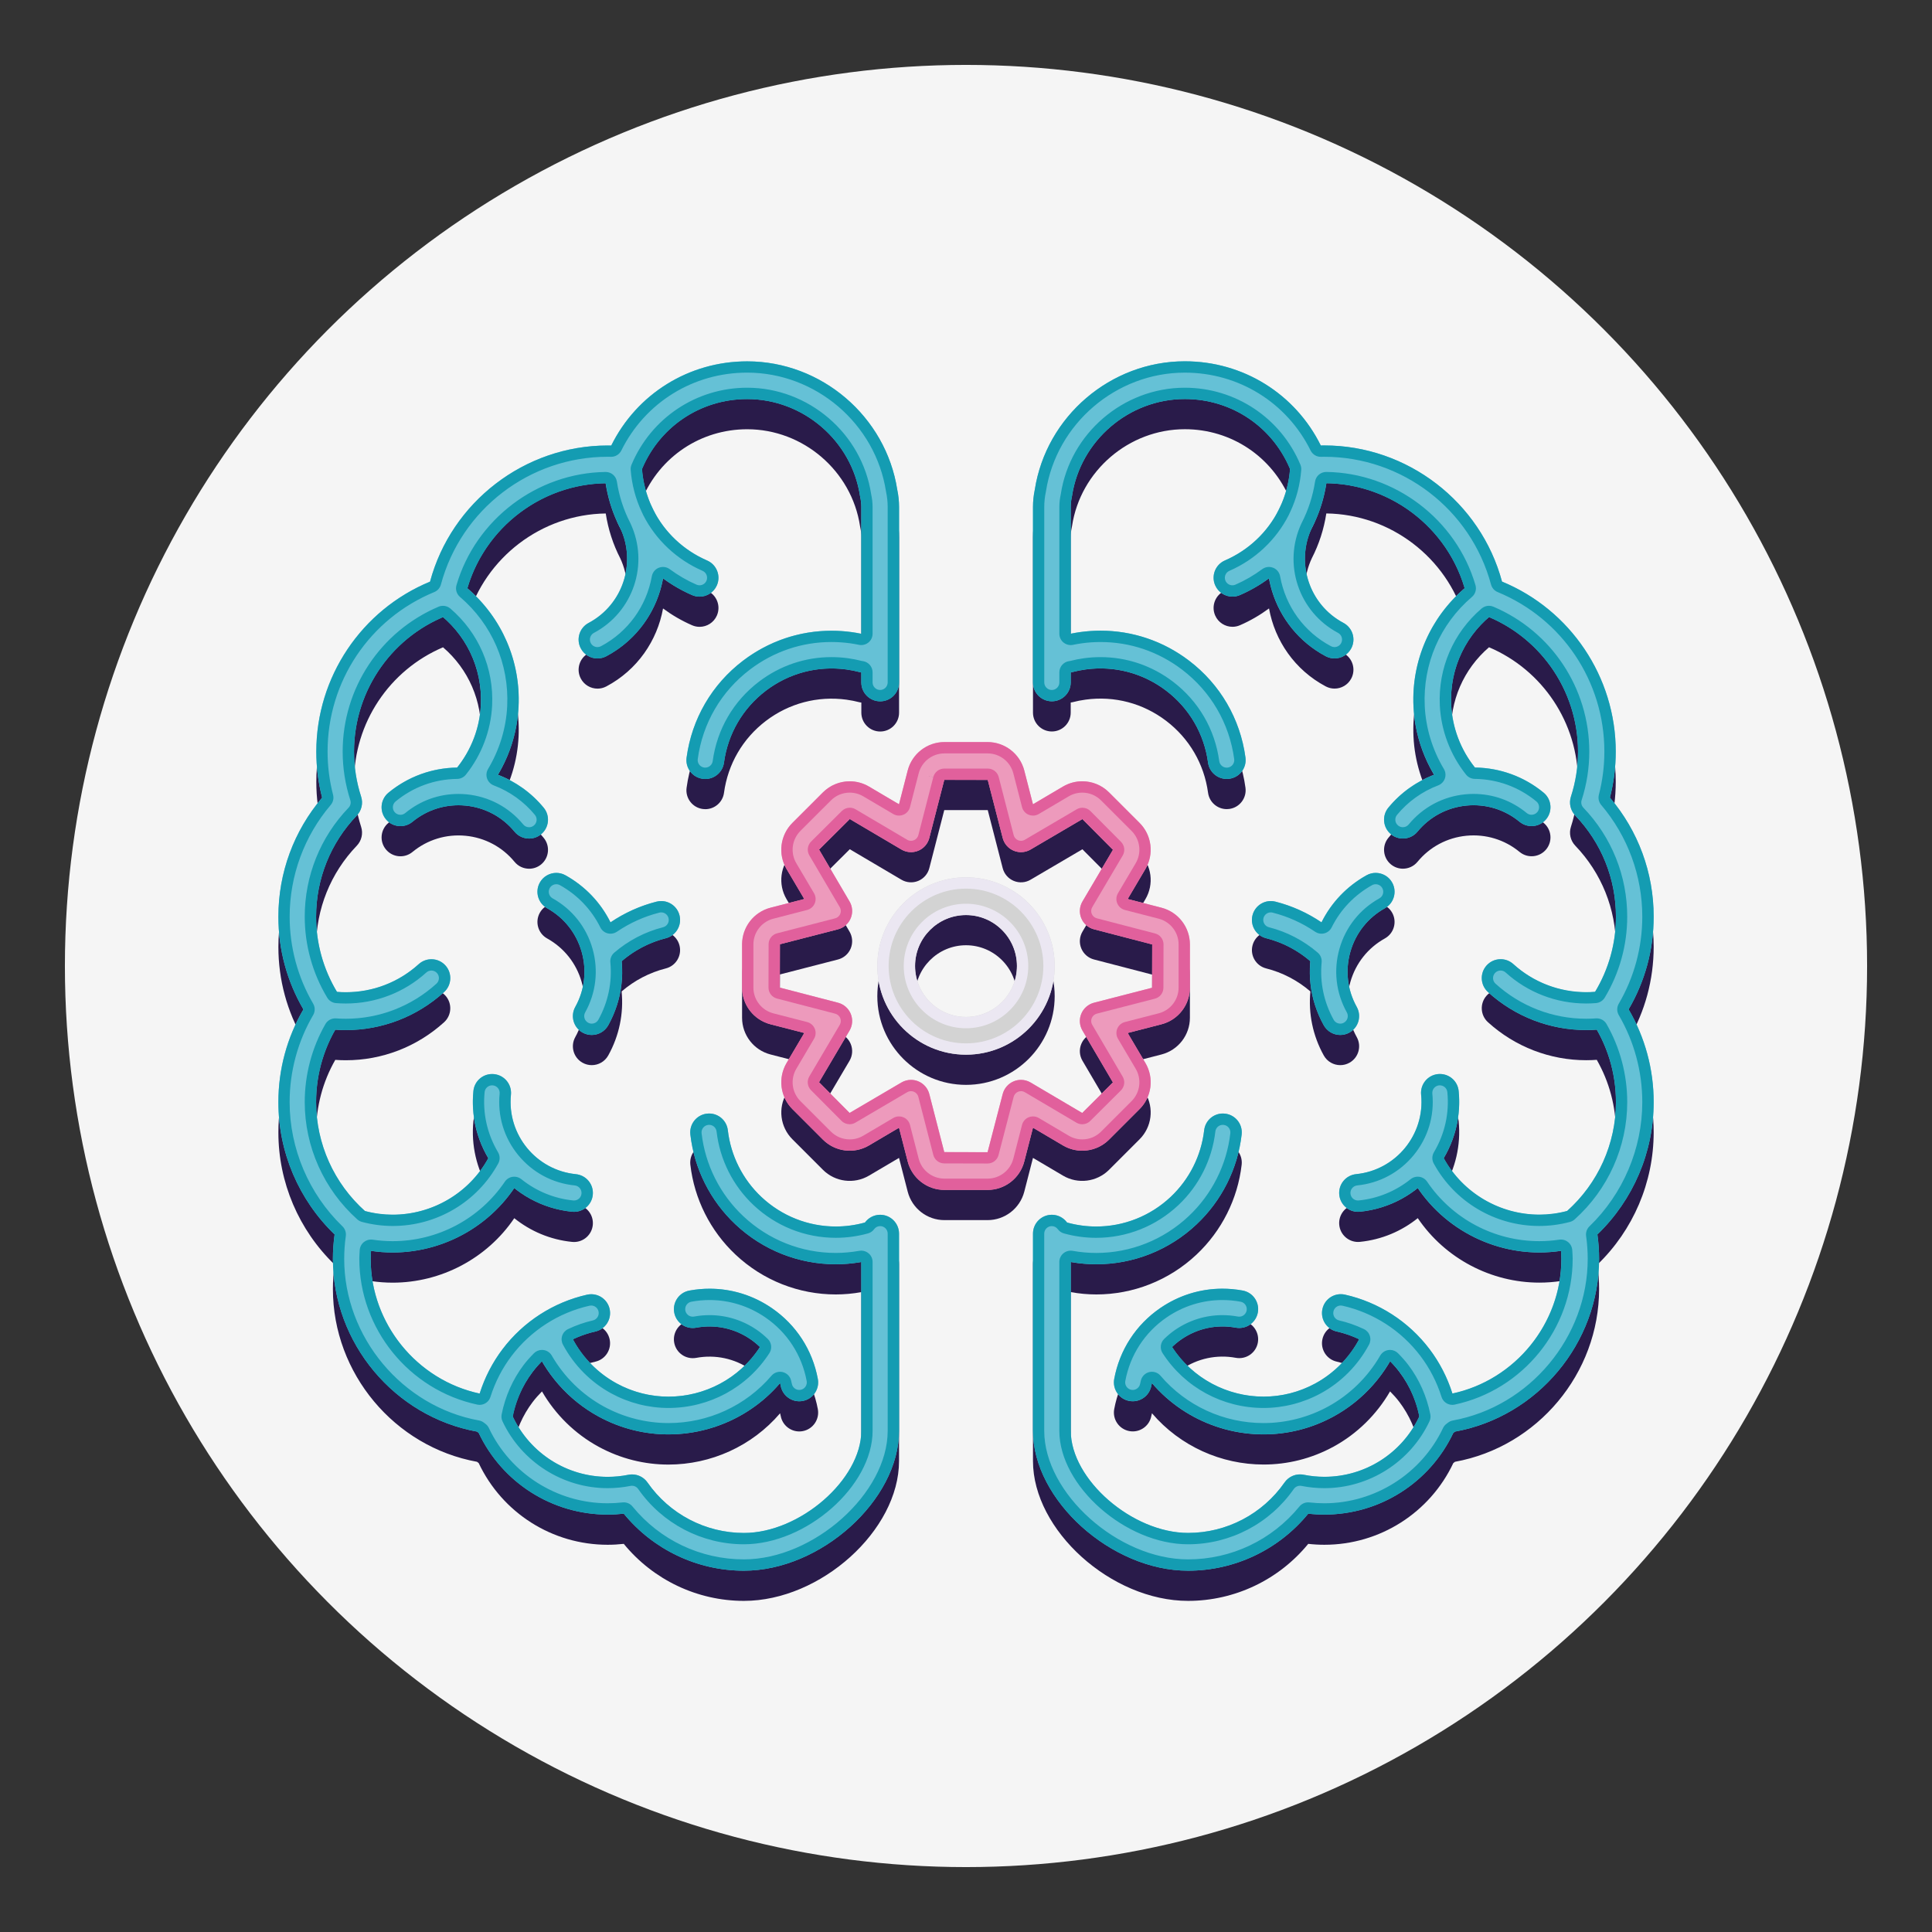 <!-- icon666.com - MILLIONS vector ICONS FREE --><svg id="Layer_1" enable-background="new 0 0 256 256" viewBox="0 0 256 256" xmlns="http://www.w3.org/2000/svg"><rect x="0" y="0" width="256" height="256" fill="#333333" stroke="none"/><g><g><g><g><g><circle cx="128" cy="128" fill="#382b73" r="119.4" style="fill: rgb(245, 245, 245);"></circle></g></g></g></g><g><g><g><g><path d="m90.038 125.283c-.338-1.34-1.696-2.15-3.036-1.812-2.185.552-4.249 1.489-6.108 2.748-1.302-2.619-3.354-4.788-5.966-6.24-1.206-.671-2.729-.237-3.399.969-.671 1.207-.237 2.729.97 3.4 2.244 1.249 3.867 3.295 4.571 5.765s.404 5.064-.844 7.309c-.671 1.207-.237 2.729.97 3.4.385.214.802.316 1.213.316.878 0 1.729-.463 2.187-1.285 1.458-2.622 2.056-5.559 1.773-8.482 1.691-1.456 3.697-2.505 5.859-3.051 1.337-.339 2.148-1.698 1.81-3.037z" fill="#291b4a"></path></g></g></g><g><g><g><path d="m44.339 167.572c-.15 1.076-.227 2.158-.227 3.229 0 11.183 8.162 20.907 19.094 22.894.074.057.148.114.223.171 3.117 6.598 9.749 10.824 17.087 10.824.713 0 1.428-.041 2.137-.121 3.89 4.758 9.729 7.556 15.918 7.556 10.182 0 20.555-9.353 20.555-18.532v-26.129c0-1.381-1.119-2.5-2.5-2.5-.826 0-1.553.406-2.008 1.023-4.852 1.347-10.042.088-13.739-3.395-2.473-2.327-4.048-5.464-4.437-8.832-.158-1.372-1.395-2.352-2.771-2.197-1.371.158-2.354 1.398-2.196 2.77.523 4.538 2.646 8.764 5.976 11.899 3.669 3.455 8.429 5.288 13.292 5.288 1.126 0 2.258-.105 3.383-.304v22.376c0 6.45-8.141 13.532-15.555 13.532-5.085 0-9.86-2.498-12.773-6.683-.568-.816-1.562-1.224-2.543-1.023-.898.18-1.82.271-2.738.271-5.405 0-10.282-3.124-12.57-7.99.421-2.133 1.307-4.171 2.63-5.918.38-.502.801-.966 1.239-1.41 1.775 3.063 4.357 5.614 7.495 7.326 2.944 1.605 6.124 2.366 9.262 2.366 5.595 0 11.054-2.421 14.792-6.796.027.121.063.239.085.361.223 1.204 1.273 2.046 2.455 2.046.151 0 .304-.014.458-.042 1.357-.251 2.254-1.556 2.003-2.913-.71-3.838-2.872-7.17-6.087-9.382-3.216-2.212-7.103-3.039-10.939-2.33-1.357.251-2.254 1.556-2.003 2.913.251 1.358 1.552 2.251 2.913 2.004 2.521-.467 5.079.077 7.195 1.532.449.309.86.658 1.245 1.03-4.056 6.26-12.334 8.448-18.984 4.821-2.467-1.345-4.47-3.389-5.788-5.843.946-.447 1.936-.804 2.968-1.036 1.347-.304 2.192-1.642 1.889-2.989-.304-1.346-1.634-2.191-2.988-1.889-4.456 1.005-8.432 3.566-11.193 7.211-1.347 1.777-2.368 3.777-3.036 5.888-8.303-1.778-14.444-9.258-14.444-17.849 0-.35.03-.704.051-1.056.956.144 1.913.215 2.865.215 6.376 0 12.477-3.174 16.114-8.543 2.129 1.709 4.753 2.851 7.667 3.142.085.008.169.012.252.012 1.269 0 2.355-.962 2.484-2.251.138-1.374-.864-2.599-2.238-2.737-5.274-.527-9.136-5.248-8.608-10.521.138-1.374-.864-2.599-2.238-2.737-1.387-.137-2.599.865-2.736 2.239-.322 3.219.445 6.293 1.981 8.883-3.17 5.802-9.962 8.728-16.356 7.013-4.108-3.678-6.468-8.919-6.468-14.427 0-3.394.876-6.68 2.542-9.594.466.033.931.051 1.395.051 4.789 0 9.418-1.766 13.022-5.036 1.022-.928 1.1-2.509.172-3.531-.928-1.023-2.51-1.1-3.531-.172-2.968 2.691-6.869 3.988-10.835 3.67-1.806-3.004-2.765-6.421-2.765-9.958 0-5.016 1.915-9.776 5.393-13.402.637-.664.857-1.624.574-2.5-.625-1.932-.941-3.94-.941-5.97 0-7.801 4.69-14.8 11.794-17.82 3.365 2.887 5.225 7.14 5.013 11.615-.144 3.044-1.259 5.958-3.151 8.322-3.311.042-6.497 1.188-9.094 3.326-1.065.878-1.218 2.454-.34 3.519.878 1.067 2.454 1.218 3.52.34 1.981-1.632 4.472-2.394 7.036-2.149 2.556.247 4.862 1.474 6.494 3.456.494.6 1.21.911 1.931.911.56 0 1.123-.187 1.589-.57 1.065-.878 1.218-2.454.34-3.519-1.639-1.99-3.731-3.466-6.078-4.356 1.631-2.728 2.597-5.831 2.748-9.043.287-6.041-2.23-11.781-6.78-15.668 2.362-8.073 9.818-13.803 18.331-13.917.324 2.1.974 4.099 1.919 5.933 2.16 4.604.355 10.157-4.185 12.567-1.22.647-1.684 2.161-1.036 3.38.449.846 1.314 1.329 2.21 1.329.396 0 .797-.094 1.17-.292 4.114-2.183 6.745-6.068 7.514-10.33 1.178.87 2.461 1.623 3.848 2.226.324.141.662.208.995.208.965 0 1.885-.563 2.294-1.504.55-1.266-.03-2.739-1.297-3.289-3.155-1.371-5.63-3.748-7.116-6.679-.064-.129-.114-.261-.182-.389 0-.001-.001-.002-.002-.003-.73-1.555-1.185-3.255-1.323-5.038 2.365-5.647 7.785-9.279 13.935-9.279 7.413 0 13.84 5.517 14.949 12.833.008.053.018.105.029.158.095.438.144.875.144 1.301v16.811c-.434-.089-.87-.167-1.309-.227-5.142-.695-10.241.651-14.366 3.791-4.127 3.141-6.782 7.701-7.479 12.84-.186 1.368.773 2.627 2.142 2.813.114.015.228.023.339.023 1.231 0 2.305-.911 2.475-2.165.517-3.815 2.488-7.2 5.552-9.532 3.064-2.333 6.853-3.331 10.666-2.815.592.081 1.182.198 1.754.348.076.02.151.023.227.036v1.337c0 1.381 1.119 2.5 2.5 2.5s2.5-1.119 2.5-2.5v-23.26c0-.756-.081-1.525-.241-2.286-1.51-9.701-10.043-17.005-19.881-17.005-7.746 0-14.633 4.321-18.015 11.155-.159-.003-.316-.005-.473-.005-11.025 0-20.709 7.506-23.539 18.039-9.07 3.743-15.07 12.626-15.07 22.527 0 2.063.26 4.107.774 6.098-3.751 4.406-5.8 9.952-5.8 15.774 0 4.351 1.144 8.564 3.32 12.285-2.177 3.72-3.32 7.934-3.32 12.285-.004 6.624 2.7 12.951 7.454 17.536z" fill="#291b4a"></path></g></g></g><g><g><g><path d="m183.502 124.348c1.207-.671 1.641-2.193.97-3.4-.671-1.206-2.193-1.641-3.399-.969-2.612 1.452-4.664 3.621-5.966 6.24-1.858-1.259-3.922-2.196-6.108-2.748-1.338-.335-2.697.473-3.036 1.812-.338 1.338.473 2.698 1.812 3.036 2.162.546 4.167 1.594 5.859 3.051-.283 2.923.315 5.861 1.773 8.482.457.822 1.309 1.285 2.187 1.285.411 0 .828-.102 1.213-.316 1.207-.671 1.641-2.193.97-3.4-1.248-2.244-1.548-4.839-.844-7.309s2.325-4.516 4.569-5.764z" fill="#291b4a"></path></g></g></g><g><g><g><path d="m145.258 171.521c4.863 0 9.623-1.833 13.292-5.288 3.33-3.135 5.452-7.361 5.976-11.899.158-1.372-.825-2.612-2.196-2.77-1.38-.157-2.613.825-2.771 2.197-.389 3.368-1.964 6.504-4.437 8.832-3.698 3.482-8.888 4.744-13.739 3.395-.455-.618-1.182-1.024-2.008-1.024-1.381 0-2.5 1.119-2.5 2.5v26.129c0 9.179 10.373 18.532 20.555 18.532 6.188 0 12.028-2.798 15.918-7.556.709.081 1.424.121 2.137.121 7.338 0 13.97-4.226 17.087-10.824.074-.057.148-.114.223-.171 10.932-1.987 19.094-11.711 19.094-22.894 0-1.071-.076-2.153-.227-3.229 4.754-4.585 7.458-10.912 7.458-17.54 0-4.351-1.144-8.565-3.32-12.285 2.177-3.72 3.32-7.934 3.32-12.285 0-5.822-2.049-11.368-5.8-15.774.515-1.991.774-4.036.774-6.098 0-9.901-6-18.785-15.07-22.527-2.83-10.532-12.514-18.039-23.539-18.039-.156 0-.313.001-.473.005-3.382-6.833-10.269-11.155-18.015-11.155-9.838 0-18.371 7.305-19.881 17.005-.16.761-.241 1.529-.241 2.286v23.26c0 1.381 1.119 2.5 2.5 2.5s2.5-1.119 2.5-2.5v-1.338c.076-.013.151-.016.227-.036.572-.15 1.162-.268 1.754-.348 3.813-.519 7.603.482 10.666 2.814s5.035 5.717 5.552 9.532c.17 1.254 1.243 2.165 2.475 2.165.111 0 .225-.008.339-.023 1.368-.186 2.327-1.445 2.142-2.813-.696-5.139-3.352-9.699-7.479-12.84-4.125-3.141-9.228-4.489-14.366-3.791-.438.059-.875.137-1.309.226v-16.807c0-.426.049-.863.144-1.301.012-.052.021-.105.029-.158 1.109-7.316 7.536-12.833 14.949-12.833 6.151 0 11.571 3.632 13.936 9.279-.138 1.783-.593 3.483-1.323 5.038 0 .001-.001.002-.002.003-.068.128-.118.26-.182.389-1.486 2.931-3.961 5.308-7.116 6.679-1.267.55-1.847 2.023-1.297 3.289.409.942 1.329 1.504 2.294 1.504.333 0 .671-.066.995-.208 1.387-.603 2.671-1.356 3.848-2.226.769 4.262 3.401 8.147 7.514 10.33.373.198.774.292 1.17.292.896 0 1.761-.482 2.21-1.329.647-1.219.184-2.733-1.036-3.38-4.54-2.409-6.346-7.963-4.185-12.567.945-1.834 1.595-3.833 1.919-5.933 8.513.114 15.969 5.845 18.331 13.917-4.55 3.887-7.067 9.627-6.78 15.667.151 3.213 1.116 6.316 2.748 9.044-2.347.89-4.439 2.366-6.078 4.356-.878 1.065-.726 2.641.34 3.519.466.383 1.029.57 1.589.57.721 0 1.437-.311 1.931-.911 1.632-1.981 3.938-3.209 6.494-3.456 2.558-.244 5.055.516 7.036 2.149 1.065.877 2.642.726 3.52-.34.878-1.065.726-2.641-.34-3.519-2.597-2.139-5.781-3.285-9.094-3.327-1.893-2.364-3.008-5.278-3.151-8.322-.212-4.475 1.648-8.727 5.013-11.615 7.104 3.02 11.794 10.019 11.794 17.82 0 2.03-.316 4.038-.941 5.97-.283.875-.063 1.835.574 2.5 3.478 3.626 5.393 8.386 5.393 13.402 0 3.537-.959 6.954-2.766 9.958-3.961.319-7.868-.979-10.835-3.67-1.021-.928-2.604-.85-3.531.172-.928 1.022-.851 2.604.172 3.531 3.604 3.271 8.233 5.036 13.022 5.036.464 0 .929-.018 1.395-.051 1.666 2.914 2.542 6.2 2.542 9.594 0 5.508-2.36 10.75-6.468 14.427-6.396 1.716-13.186-1.211-16.356-7.013 1.536-2.59 2.303-5.664 1.981-8.883-.138-1.373-1.348-2.37-2.736-2.239-1.374.138-2.376 1.363-2.238 2.737.527 5.274-3.334 9.994-8.608 10.521-1.374.138-2.376 1.363-2.238 2.737.129 1.289 1.216 2.251 2.484 2.251.083 0 .167-.004.252-.012 2.914-.292 5.537-1.433 7.667-3.142 3.637 5.37 9.737 8.543 16.114 8.543.951 0 1.909-.071 2.865-.215.021.353.051.706.051 1.056 0 8.592-6.141 16.071-14.444 17.849-.668-2.111-1.689-4.111-3.036-5.888-2.762-3.646-6.737-6.207-11.193-7.211-1.355-.304-2.686.542-2.988 1.889-.304 1.347.542 2.685 1.889 2.989 1.031.232 2.022.59 2.968 1.036-1.318 2.454-3.321 4.498-5.788 5.843-6.652 3.63-14.928 1.44-18.984-4.821.384-.372.795-.721 1.245-1.03 2.116-1.455 4.675-1.999 7.195-1.532 1.358.246 2.661-.646 2.913-2.004.251-1.357-.646-2.662-2.003-2.913-3.838-.707-7.723.117-10.939 2.33-3.215 2.212-5.377 5.543-6.087 9.382-.251 1.357.646 2.662 2.003 2.913.154.028.307.042.458.042 1.182 0 2.232-.842 2.455-2.046.023-.122.058-.24.085-.36 3.737 4.375 9.196 6.795 14.792 6.795 3.138 0 6.318-.761 9.262-2.366 3.138-1.711 5.721-4.263 7.495-7.326.439.444.859.908 1.239 1.41 1.323 1.748 2.209 3.785 2.63 5.918-2.288 4.867-7.165 7.99-12.57 7.99-.918 0-1.84-.091-2.738-.271-.978-.2-1.976.206-2.543 1.023-2.913 4.185-7.688 6.683-12.773 6.683-7.414 0-15.555-7.082-15.555-13.532v-22.376c1.121.204 2.252.309 3.379.309z" fill="#291b4a"></path></g></g></g><g><g><g><path d="m98.329 129.141v5.719c0 2.289 1.548 4.288 3.766 4.862l4.478 1.154-2.352 3.984c-1.161 1.973-.842 4.481.776 6.099l4.044 4.044c1.619 1.618 4.128 1.938 6.102.775l3.981-2.35 1.154 4.479c.573 2.216 2.573 3.764 4.862 3.764h5.719c2.287 0 4.287-1.547 4.863-3.767l1.153-4.477 3.982 2.351c1.974 1.162 4.48.843 6.101-.776l4.044-4.044c1.618-1.618 1.938-4.126.775-6.101l-2.351-3.981 4.48-1.155c2.216-.574 3.763-2.573 3.763-4.861v-5.719c0-2.289-1.547-4.288-3.766-4.863l-4.478-1.154 2.352-3.984c1.161-1.972.842-4.48-.776-6.099l-4.044-4.044c-1.62-1.619-4.128-1.938-6.102-.775l-3.981 2.35-1.154-4.481c-.575-2.215-2.575-3.762-4.862-3.762h-5.719c-2.289 0-4.289 1.548-4.862 3.764-.001.001-.001.002-.001.003l-1.153 4.477-3.983-2.351c-1.973-1.161-4.481-.84-6.1.777l-4.045 4.044c-1.617 1.618-1.937 4.126-.774 6.101l2.351 3.981-4.479 1.154c-2.216.573-3.764 2.572-3.764 4.862zm5.014-.021 7.695-1.983c.761-.196 1.385-.738 1.686-1.464s.243-1.551-.156-2.227l-4.035-6.869 4.069-4.049 6.844 4.039c.676.399 1.501.457 2.228.157.726-.301 1.268-.925 1.464-1.686l1.982-7.695h5.762l1.982 7.695c.196.761.738 1.385 1.464 1.686.727.301 1.553.243 2.228-.157l6.869-4.034 4.048 4.069-4.039 6.844c-.399.676-.457 1.501-.156 2.227s.925 1.269 1.686 1.464l7.709 2.004-.014 5.74-7.695 1.983c-.761.196-1.385.738-1.686 1.464s-.243 1.551.156 2.227l4.035 6.869-4.069 4.049-6.844-4.039c-.676-.4-1.502-.458-2.228-.157s-1.268.925-1.464 1.686l-2.004 7.709-5.74-.014-1.982-7.695c-.196-.761-.738-1.385-1.464-1.686-.308-.127-.633-.19-.957-.19-.441 0-.881.117-1.271.347l-6.869 4.034-4.048-4.069 4.039-6.844c.399-.676.457-1.501.156-2.227s-.925-1.269-1.686-1.464l-7.709-2.003z" fill="#291b4a"></path></g></g></g><g><g><g><path d="m139.75 132c0-6.479-5.271-11.75-11.75-11.75s-11.75 5.271-11.75 11.75 5.271 11.75 11.75 11.75 11.75-5.271 11.75-11.75zm-18.5 0c0-3.722 3.028-6.75 6.75-6.75s6.75 3.028 6.75 6.75-3.028 6.75-6.75 6.75-6.75-3.028-6.75-6.75z" fill="#291b4a"></path></g></g></g></g><g><g><g><g><g><g><g><path d="m91.698 78.849c.324.141.662.208.995.208.965 0 1.885-.563 2.294-1.504.55-1.266-.03-2.739-1.297-3.289-5.071-2.203-8.389-7.004-8.658-12.53-.067-1.38-1.229-2.448-2.619-2.375-1.379.067-2.442 1.24-2.375 2.619.363 7.439 4.831 13.904 11.66 16.871z" fill="#65c1d6"></path></g></g></g><g><g><g><path d="m79.311 187.698c2.944 1.605 6.124 2.366 9.262 2.366 6.881 0 13.558-3.662 17.077-10.116.661-1.212.215-2.73-.997-3.392-1.214-.661-2.731-.214-3.392.998-3.807 6.978-12.582 9.557-19.556 5.754-2.98-1.625-5.3-4.26-6.529-7.42-.5-1.286-1.949-1.925-3.237-1.423-1.286.501-1.924 1.95-1.423 3.236 1.657 4.258 4.781 7.808 8.795 9.997z" fill="#65c1d6"></path></g></g></g><g><g><g><path d="m77.992 82.536c-1.22.647-1.684 2.161-1.036 3.38.449.846 1.314 1.329 2.21 1.329.396 0 .797-.094 1.17-.292 7.117-3.777 9.834-12.641 6.057-19.758-.648-1.22-2.162-1.683-3.38-1.037-1.22.647-1.684 2.161-1.036 3.38 2.484 4.683.697 10.513-3.985 12.998z" fill="#65c1d6"></path></g></g></g><g><g><g><path d="m59.89 102.5c-.938 1.012-.879 2.594.133 3.533.481.446 1.091.667 1.699.667.672 0 1.342-.269 1.834-.8 3.106-3.35 4.937-7.71 5.151-12.278.313-6.588-2.701-12.825-8.06-16.683-1.121-.807-2.683-.551-3.489.568-.808 1.121-.553 2.683.567 3.49 3.98 2.866 6.219 7.498 5.987 12.39-.159 3.39-1.517 6.627-3.822 9.113z" fill="#65c1d6"></path></g></g></g><g><g><g><path d="m52.028 165.96c7.364 0 14.369-4.229 17.624-11.192.585-1.25.045-2.739-1.206-3.323-1.253-.585-2.738-.045-3.323 1.206-3.047 6.515-10.511 9.807-17.356 7.655-1.316-.415-2.721.319-3.134 1.636-.414 1.317.318 2.721 1.636 3.134 1.905.599 3.843.884 5.759.884z" fill="#65c1d6"></path></g></g></g><g><g><g><path d="m81.614 128.064c1.834-1.821 4.12-3.116 6.612-3.745 1.339-.338 2.149-1.697 1.812-3.036-.338-1.34-1.696-2.149-3.036-1.812-3.359.848-6.44 2.593-8.911 5.045-.979.973-.985 2.556-.013 3.535.489.492 1.132.739 1.774.739.637 0 1.274-.242 1.762-.726z" fill="#65c1d6"></path></g></g></g><g><g><g><path d="m110.742 167.521c2.141 0 4.302-.355 6.398-1.083 1.304-.453 1.994-1.877 1.541-3.182-.452-1.304-1.874-1.996-3.182-1.542-5.097 1.769-10.7.573-14.622-3.122-2.473-2.327-4.048-5.464-4.437-8.832-.158-1.372-1.395-2.357-2.771-2.197-1.371.158-2.354 1.398-2.196 2.77.523 4.538 2.646 8.764 5.976 11.899 3.67 3.456 8.43 5.289 13.293 5.289z" fill="#65c1d6"></path></g></g></g><g><g><g><path d="m65.339 190.471c1.218 0 2.284-.891 2.47-2.131.354-2.368 1.312-4.635 2.768-6.558 2.051-2.707 5.002-4.608 8.309-5.353 1.347-.304 2.192-1.642 1.889-2.989-.304-1.346-1.634-2.191-2.988-1.889-4.456 1.005-8.432 3.566-11.193 7.211-1.962 2.588-3.251 5.645-3.729 8.838-.204 1.365.737 2.638 2.103 2.842.124.019.248.029.371.029z" fill="#65c1d6"></path></g></g></g><g><g><g><path d="m45.818 136.49c4.789 0 9.418-1.766 13.022-5.036 1.022-.928 1.1-2.509.172-3.531-.928-1.023-2.51-1.1-3.531-.172-3.208 2.909-7.504 4.214-11.796 3.583-1.374-.205-2.637.743-2.839 2.108-.201 1.366.743 2.636 2.108 2.838.958.14 1.914.21 2.864.21z" fill="#65c1d6"></path></g></g></g><g><g><g><path d="m93.452 103.217c1.231 0 2.305-.911 2.475-2.165.517-3.815 2.488-7.2 5.552-9.532 3.064-2.333 6.853-3.331 10.666-2.815.592.081 1.182.198 1.754.348 1.333.352 2.703-.446 3.054-1.783.351-1.335-.447-2.702-1.782-3.053-.769-.202-1.561-.359-2.354-.467-5.142-.695-10.241.651-14.366 3.791-4.127 3.141-6.782 7.701-7.479 12.84-.186 1.368.773 2.627 2.142 2.813.114.015.227.023.338.023z" fill="#65c1d6"></path></g></g></g><g><g><g><path d="m54.647 108.894c1.981-1.632 4.472-2.393 7.036-2.149 2.556.247 4.862 1.474 6.494 3.456.494.6 1.21.911 1.931.911.56 0 1.123-.187 1.589-.57 1.065-.878 1.218-2.454.34-3.519-2.481-3.013-5.988-4.878-9.873-5.254-3.876-.37-7.683.785-10.696 3.267-1.065.878-1.218 2.454-.34 3.519s2.454 1.216 3.519.339z" fill="#65c1d6"></path></g></g></g><g><g><g><path d="m77.195 136.821c.385.214.802.316 1.213.316.878 0 1.729-.463 2.187-1.285 1.897-3.411 2.354-7.357 1.283-11.11s-3.538-6.866-6.95-8.763c-1.206-.672-2.729-.237-3.399.969s-.237 2.729.97 3.4c2.244 1.249 3.867 3.295 4.571 5.765s.404 5.064-.844 7.309c-.671 1.205-.238 2.728.969 3.399z" fill="#65c1d6"></path></g></g></g><g><g><g><path d="m65.46 142.325c-1.387-.136-2.599.865-2.736 2.239-.803 8.018 5.067 15.193 13.085 15.995.085.008.169.012.252.012 1.269 0 2.355-.962 2.484-2.251.138-1.374-.864-2.599-2.238-2.737-5.274-.527-9.136-5.248-8.608-10.521.137-1.374-.865-2.599-2.239-2.737z" fill="#65c1d6"></path></g></g></g><g><g><g><path d="m92.249 175.925c2.521-.467 5.079.077 7.195 1.532 2.115 1.455 3.537 3.647 4.005 6.172.223 1.204 1.273 2.046 2.455 2.046.151 0 .304-.014.458-.042 1.357-.251 2.254-1.556 2.003-2.913-.71-3.838-2.872-7.17-6.087-9.382-3.216-2.212-7.103-3.039-10.939-2.33-1.357.251-2.254 1.556-2.003 2.913.251 1.359 1.552 2.252 2.913 2.004z" fill="#65c1d6"></path></g></g></g><g><g><g><path d="m44.339 163.572c-.15 1.076-.227 2.158-.227 3.229 0 11.183 8.162 20.907 19.094 22.894.074.057.148.114.223.171 3.117 6.598 9.749 10.824 17.087 10.824.713 0 1.428-.041 2.137-.121 3.89 4.758 9.729 7.556 15.918 7.556 10.182 0 20.555-9.353 20.555-18.532v-26.129c0-1.381-1.119-2.5-2.5-2.5s-2.5 1.119-2.5 2.5v26.129c0 6.45-8.141 13.532-15.555 13.532-5.085 0-9.86-2.498-12.773-6.683-.568-.816-1.562-1.223-2.543-1.023-.898.18-1.82.271-2.738.271-5.566 0-10.581-3.307-12.775-8.425-.177-.411-.46-.768-.82-1.032-.387-.284-.766-.577-1.143-.871-.339-.264-.739-.436-1.163-.5-8.838-1.341-15.502-9.105-15.502-18.061 0-1.146.111-2.311.332-3.461.08-.418.053-.849-.081-1.253l-.119-.353c-.139-.433-.393-.82-.735-1.119-4.212-3.684-6.628-9-6.628-14.583 0-3.902 1.156-7.664 3.343-10.879.577-.848.577-1.963 0-2.812-2.187-3.215-3.343-6.977-3.343-10.879 0-5.016 1.915-9.776 5.393-13.402.637-.664.857-1.624.574-2.5-.625-1.932-.941-3.94-.941-5.97 0-8.241 5.23-15.595 13.016-18.299.831-.289 1.449-.993 1.628-1.854 1.854-8.931 9.83-15.413 18.966-15.413.583 0 1.197.03 1.825.089 1.131.107 2.16-.543 2.564-1.584 2.276-5.865 7.81-9.654 14.098-9.654 7.413 0 13.84 5.517 14.949 12.833.008.053.018.105.029.158.095.438.144.875.144 1.301v23.26c0 1.381 1.119 2.5 2.5 2.5s2.5-1.119 2.5-2.5v-23.26c0-.756-.081-1.525-.241-2.286-1.51-9.701-10.043-17.005-19.881-17.005-7.746 0-14.633 4.321-18.015 11.155-.159-.003-.316-.005-.473-.005-11.025 0-20.709 7.506-23.539 18.039-9.07 3.743-15.07 12.626-15.07 22.527 0 2.063.26 4.107.774 6.098-3.751 4.406-5.8 9.952-5.8 15.774 0 4.351 1.144 8.564 3.32 12.285-2.177 3.72-3.32 7.934-3.32 12.285-.002 6.626 2.702 12.953 7.456 17.538z" fill="#65c1d6"></path></g></g></g></g></g><g><g><g><g><g><path d="m163.307 79.056c.333 0 .671-.066.995-.208 6.829-2.967 11.297-9.432 11.66-16.873.067-1.379-.996-2.551-2.375-2.619-1.398-.069-2.551.996-2.619 2.375-.27 5.525-3.587 10.327-8.658 12.53-1.267.55-1.847 2.023-1.297 3.289.409.944 1.329 1.506 2.294 1.506z" fill="#65c1d6"></path></g></g></g><g><g><g><path d="m167.428 190.064c3.138 0 6.318-.761 9.262-2.366 4.014-2.189 7.138-5.739 8.795-9.996.501-1.287-.137-2.735-1.423-3.236-1.29-.501-2.736.136-3.237 1.423-1.229 3.16-3.549 5.794-6.529 7.42-6.976 3.805-15.749 1.225-19.556-5.754-.66-1.213-2.181-1.658-3.392-.998-1.212.661-1.658 2.18-.997 3.392 3.519 6.454 10.195 10.115 17.077 10.115z" fill="#65c1d6"></path></g></g></g><g><g><g><path d="m172.987 66.158c-1.219-.648-2.734-.184-3.38 1.037-3.777 7.117-1.061 15.98 6.057 19.758.373.198.774.292 1.17.292.896 0 1.761-.482 2.21-1.329.647-1.219.184-2.733-1.036-3.38-4.682-2.484-6.469-8.315-3.984-12.997.647-1.22.183-2.733-1.037-3.381z" fill="#65c1d6"></path></g></g></g><g><g><g><path d="m198.274 80.996c1.12-.807 1.375-2.369.567-3.49-.807-1.12-2.368-1.375-3.489-.568-5.358 3.858-8.372 10.095-8.06 16.683.215 4.568 2.045 8.929 5.151 12.279.493.531 1.162.8 1.834.8.608 0 1.218-.221 1.699-.667 1.012-.939 1.071-2.521.133-3.533-2.306-2.486-3.663-5.722-3.823-9.114-.23-4.892 2.008-9.524 5.988-12.39z" fill="#65c1d6"></path></g></g></g><g><g><g><path d="m203.972 165.96c1.915 0 3.855-.286 5.76-.884 1.317-.414 2.05-1.817 1.636-3.134-.413-1.317-1.818-2.051-3.134-1.636-6.85 2.151-14.31-1.14-17.356-7.655-.584-1.25-2.073-1.79-3.323-1.206-1.251.584-1.791 2.073-1.206 3.323 3.255 6.964 10.257 11.192 17.623 11.192z" fill="#65c1d6"></path></g></g></g><g><g><g><path d="m174.386 128.064c.488.484 1.125.726 1.762.726.643 0 1.285-.247 1.774-.739.973-.979.967-2.563-.013-3.535-2.471-2.452-5.552-4.197-8.911-5.045-1.338-.337-2.697.474-3.036 1.812-.338 1.338.473 2.698 1.812 3.036 2.492.629 4.778 1.924 6.612 3.745z" fill="#65c1d6"></path></g></g></g><g><g><g><path d="m145.258 167.521c4.863 0 9.623-1.833 13.292-5.288 3.33-3.135 5.452-7.361 5.976-11.899.158-1.372-.825-2.612-2.196-2.77-1.38-.162-2.613.825-2.771 2.197-.389 3.368-1.964 6.504-4.437 8.832-3.924 3.695-9.526 4.892-14.622 3.122-1.307-.455-2.729.237-3.182 1.542-.453 1.304.237 2.729 1.541 3.182 2.098.727 4.258 1.082 6.399 1.082z" fill="#65c1d6"></path></g></g></g><g><g><g><path d="m185.424 181.782c1.456 1.923 2.414 4.19 2.768 6.558.186 1.24 1.252 2.131 2.47 2.131.123 0 .247-.009.373-.028 1.365-.204 2.307-1.477 2.103-2.842-.478-3.194-1.767-6.25-3.729-8.838-2.762-3.646-6.737-6.207-11.193-7.211-1.355-.305-2.686.542-2.988 1.889-.304 1.347.542 2.685 1.889 2.989 3.305.744 6.256 2.645 8.307 5.352z" fill="#65c1d6"></path></g></g></g><g><g><g><path d="m213.045 136.279c1.365-.202 2.31-1.472 2.108-2.838s-1.464-2.313-2.839-2.108c-4.285.635-8.589-.673-11.796-3.583-1.021-.928-2.604-.85-3.531.172-.928 1.022-.851 2.604.172 3.531 3.604 3.271 8.233 5.036 13.022 5.036.951.001 1.908-.069 2.864-.21z" fill="#65c1d6"></path></g></g></g><g><g><g><path d="m142.102 89.053c.572-.15 1.162-.268 1.754-.348 3.813-.519 7.603.482 10.666 2.814s5.035 5.717 5.552 9.532c.17 1.254 1.243 2.165 2.475 2.165.111 0 .225-.008.339-.023 1.368-.186 2.327-1.445 2.142-2.813-.696-5.139-3.352-9.699-7.479-12.84-4.125-3.141-9.228-4.487-14.366-3.791-.793.107-1.585.265-2.354.466-1.335.351-2.133 1.718-1.782 3.053.349 1.338 1.722 2.133 3.053 1.785z" fill="#65c1d6"></path></g></g></g><g><g><g><path d="m187.822 110.2c1.632-1.981 3.938-3.209 6.494-3.456 2.558-.245 5.055.516 7.036 2.149 1.065.876 2.642.725 3.52-.34s.726-2.641-.34-3.519c-3.014-2.482-6.817-3.637-10.696-3.267-3.885.375-7.392 2.241-9.873 5.254-.878 1.065-.726 2.641.34 3.519.466.383 1.029.57 1.589.57.72.001 1.436-.31 1.93-.91z" fill="#65c1d6"></path></g></g></g><g><g><g><path d="m183.502 120.348c1.207-.671 1.641-2.193.97-3.4s-2.193-1.641-3.399-.969c-3.412 1.897-5.88 5.009-6.95 8.763s-.614 7.699 1.283 11.11c.457.822 1.309 1.285 2.187 1.285.411 0 .828-.102 1.213-.316 1.207-.671 1.641-2.193.97-3.4-1.248-2.244-1.548-4.839-.844-7.309s2.326-4.516 4.57-5.764z" fill="#65c1d6"></path></g></g></g><g><g><g><path d="m179.693 155.583c-1.374.138-2.376 1.363-2.238 2.737.129 1.289 1.216 2.251 2.484 2.251.083 0 .167-.004.252-.012 8.018-.802 13.888-7.978 13.085-15.995-.138-1.373-1.348-2.369-2.736-2.239-1.374.138-2.376 1.363-2.238 2.737.527 5.274-3.334 9.994-8.609 10.521z" fill="#65c1d6"></path></g></g></g><g><g><g><path d="m150.096 185.675c1.182 0 2.232-.842 2.455-2.046.468-2.525 1.89-4.717 4.005-6.172 2.116-1.455 4.675-1.999 7.195-1.532 1.358.247 2.661-.646 2.913-2.004.251-1.357-.646-2.662-2.003-2.913-3.838-.708-7.723.117-10.939 2.33-3.215 2.212-5.377 5.543-6.087 9.382-.251 1.357.646 2.662 2.003 2.913.154.028.306.042.458.042z" fill="#65c1d6"></path></g></g></g><g><g><g><path d="m139.375 160.964c-1.381 0-2.5 1.119-2.5 2.5v26.129c0 9.179 10.373 18.532 20.555 18.532 6.188 0 12.028-2.798 15.918-7.556.709.081 1.424.121 2.137.121 7.338 0 13.97-4.226 17.087-10.824.074-.057.148-.114.223-.171 10.932-1.987 19.094-11.711 19.094-22.894 0-1.071-.076-2.153-.227-3.229 4.754-4.585 7.458-10.912 7.458-17.54 0-4.351-1.144-8.565-3.32-12.285 2.177-3.72 3.32-7.934 3.32-12.285 0-5.822-2.049-11.368-5.8-15.774.515-1.991.774-4.036.774-6.098 0-9.901-6-18.785-15.07-22.527-2.83-10.532-12.514-18.039-23.539-18.039-.156 0-.313.001-.473.005-3.382-6.833-10.269-11.155-18.015-11.155-9.838 0-18.371 7.305-19.881 17.005-.16.761-.241 1.529-.241 2.286v23.26c0 1.381 1.119 2.5 2.5 2.5s2.5-1.119 2.5-2.5v-23.26c0-.426.049-.863.144-1.301.012-.052.021-.105.029-.158 1.109-7.316 7.536-12.833 14.949-12.833 6.288 0 11.821 3.79 14.098 9.654.404 1.042 1.436 1.693 2.564 1.584.628-.059 1.242-.089 1.825-.089 9.136 0 17.112 6.482 18.966 15.413.179.861.797 1.565 1.628 1.854 7.785 2.704 13.016 10.058 13.016 18.299 0 2.03-.316 4.038-.941 5.97-.283.875-.063 1.835.574 2.5 3.478 3.626 5.393 8.386 5.393 13.402 0 3.902-1.156 7.664-3.343 10.879-.577.848-.577 1.963 0 2.812 2.187 3.215 3.343 6.977 3.343 10.879 0 5.583-2.416 10.898-6.628 14.583-.343.299-.597.686-.735 1.119l-.119.353c-.134.404-.161.835-.081 1.253.221 1.15.332 2.315.332 3.461 0 8.955-6.664 16.72-15.502 18.061-.424.064-.824.237-1.163.5-.377.294-.756.587-1.143.871-.36.264-.644.621-.82 1.032-2.194 5.118-7.209 8.425-12.775 8.425-.918 0-1.84-.091-2.738-.271-.978-.199-1.976.206-2.543 1.023-2.913 4.185-7.688 6.683-12.773 6.683-7.414 0-15.555-7.082-15.555-13.532v-26.129c-.002-1.379-1.121-2.498-2.502-2.498z" fill="#65c1d6"></path></g></g></g></g></g></g><g><g><g><g><path d="m90.038 121.283c-.286-1.135-1.304-1.888-2.422-1.888-.203 0-.409.025-.614.076-2.185.552-4.249 1.489-6.108 2.748-1.302-2.619-3.354-4.788-5.966-6.24-.385-.214-.802-.316-1.213-.316-.878 0-1.73.464-2.187 1.285-.671 1.207-.237 2.729.97 3.4 2.244 1.249 3.867 3.295 4.571 5.765s.404 5.064-.844 7.309c-.671 1.207-.237 2.729.97 3.4.385.214.802.316 1.213.316.878 0 1.729-.463 2.187-1.285 1.458-2.622 2.056-5.559 1.773-8.482 1.691-1.456 3.697-2.505 5.859-3.051 1.338-.339 2.149-1.698 1.811-3.037zm-2.179 1.582c-2.369.598-4.606 1.763-6.47 3.368-.369.318-.561.796-.514 1.281.256 2.646-.294 5.277-1.591 7.609-.176.317-.512.514-.876.514-.17 0-.332-.042-.484-.127-.233-.13-.402-.343-.475-.599s-.042-.527.088-.76c1.443-2.594 1.789-5.595.975-8.449s-2.691-5.221-5.285-6.664c-.233-.13-.402-.343-.475-.599s-.042-.527.088-.76c.176-.317.512-.514.875-.514.17 0 .332.043.484.127 2.323 1.292 4.174 3.227 5.352 5.597.193.387.543.673.962.783.126.033.254.049.381.049.297 0 .591-.088.841-.258 1.738-1.177 3.633-2.03 5.633-2.535.082-.021.166-.031.248-.031.458 0 .856.311.968.756.065.259.026.528-.111.757-.137.227-.355.389-.614.455z" fill="#149cb2"></path></g></g></g><g><g><g><path d="m44.339 163.572c-.15 1.076-.227 2.158-.227 3.229 0 11.183 8.162 20.907 19.094 22.894.074.057.148.114.223.171 3.117 6.598 9.749 10.824 17.087 10.824.713 0 1.428-.041 2.137-.121 3.89 4.758 9.729 7.556 15.918 7.556 10.182 0 20.555-9.353 20.555-18.532v-26.129c0-1.381-1.119-2.5-2.5-2.5-.826 0-1.553.406-2.008 1.023-1.278.355-2.581.529-3.873.529-3.611 0-7.143-1.359-9.866-3.924-2.473-2.327-4.048-5.464-4.437-8.832-.147-1.274-1.223-2.214-2.477-2.214-.097 0-.195.006-.293.017-1.371.158-2.354 1.398-2.196 2.77.523 4.538 2.646 8.764 5.976 11.899 3.669 3.455 8.429 5.288 13.292 5.288 1.126 0 2.258-.105 3.383-.304v22.376c0 6.45-8.141 13.532-15.555 13.532-5.085 0-9.86-2.498-12.773-6.683-.472-.678-1.237-1.073-2.045-1.073-.165 0-.331.016-.498.05-.898.18-1.82.271-2.738.271-5.405 0-10.282-3.124-12.57-7.99.421-2.133 1.307-4.171 2.63-5.918.38-.502.801-.966 1.239-1.41 1.775 3.063 4.357 5.614 7.495 7.326 2.944 1.605 6.124 2.366 9.262 2.366 5.595 0 11.054-2.421 14.792-6.796.027.121.063.239.085.361.223 1.204 1.273 2.046 2.455 2.046.151 0 .304-.014.458-.042 1.357-.251 2.254-1.556 2.003-2.913-.71-3.838-2.872-7.17-6.087-9.382-2.465-1.695-5.324-2.577-8.252-2.577-.892 0-1.791.082-2.687.248-1.357.251-2.254 1.556-2.003 2.913.223 1.206 1.273 2.045 2.458 2.045.15 0 .302-.013.455-.041.589-.109 1.181-.163 1.768-.163 1.925 0 3.806.58 5.427 1.695.449.309.86.658 1.245 1.03-2.726 4.207-7.358 6.575-12.121 6.575-2.325 0-4.681-.564-6.862-1.753-2.467-1.345-4.47-3.389-5.788-5.843.946-.447 1.936-.804 2.968-1.036 1.347-.304 2.192-1.642 1.889-2.989-.262-1.161-1.289-1.95-2.436-1.95-.182 0-.367.02-.553.061-4.456 1.005-8.432 3.566-11.193 7.211-1.347 1.777-2.368 3.777-3.036 5.888-8.303-1.778-14.444-9.258-14.444-17.849 0-.35.03-.704.051-1.056.956.144 1.913.215 2.865.215 6.376 0 12.477-3.174 16.114-8.543 2.129 1.709 4.753 2.851 7.667 3.142.085.008.169.012.252.012 1.269 0 2.355-.962 2.484-2.251.138-1.374-.864-2.599-2.238-2.737-5.274-.527-9.136-5.248-8.608-10.521.138-1.374-.864-2.599-2.238-2.737-.085-.008-.169-.012-.252-.012-1.279 0-2.355.962-2.484 2.251-.322 3.219.445 6.293 1.981 8.883-2.562 4.688-7.491 7.5-12.661 7.5-1.227 0-2.468-.158-3.694-.487-4.108-3.678-6.468-8.919-6.468-14.427 0-3.394.876-6.68 2.542-9.594.466.033.931.051 1.395.051 4.789 0 9.418-1.766 13.022-5.036 1.022-.928 1.1-2.509.172-3.531-.493-.544-1.172-.82-1.853-.82-.599 0-1.2.214-1.679.648-2.674 2.425-6.104 3.718-9.657 3.718-.392 0-.785-.016-1.179-.047-1.806-3.004-2.765-6.421-2.765-9.958 0-5.016 1.915-9.776 5.393-13.402.637-.664.857-1.624.574-2.5-.625-1.932-.941-3.94-.941-5.97 0-7.801 4.69-14.8 11.794-17.82 3.365 2.887 5.225 7.14 5.013 11.615-.144 3.044-1.259 5.958-3.151 8.322-3.311.042-6.497 1.188-9.094 3.326-1.065.878-1.218 2.454-.34 3.519.494.6 1.21.911 1.931.911.56 0 1.123-.187 1.588-.57 1.739-1.432 3.869-2.194 6.098-2.194.311 0 .624.015.938.045 2.556.247 4.862 1.474 6.494 3.456.494.6 1.21.911 1.931.911.56 0 1.123-.187 1.589-.57 1.065-.878 1.218-2.454.34-3.519-1.639-1.99-3.731-3.466-6.078-4.356 1.631-2.728 2.597-5.831 2.748-9.043.287-6.041-2.23-11.781-6.78-15.668 2.362-8.073 9.818-13.803 18.331-13.917.324 2.1.974 4.099 1.919 5.933 2.16 4.604.355 10.157-4.185 12.567-1.22.647-1.684 2.161-1.036 3.38.449.846 1.314 1.329 2.21 1.329.396 0 .797-.094 1.17-.292 4.114-2.183 6.745-6.068 7.514-10.33 1.178.87 2.461 1.623 3.848 2.226.324.141.662.208.995.208.965 0 1.885-.563 2.294-1.504.55-1.266-.03-2.739-1.297-3.289-3.155-1.371-5.63-3.748-7.116-6.679-.064-.129-.114-.261-.182-.389 0-.001-.001-.002-.002-.003-.73-1.555-1.185-3.255-1.323-5.038 2.365-5.647 7.785-9.279 13.935-9.279 7.413 0 13.84 5.517 14.949 12.833.008.053.018.105.029.158.095.438.144.875.144 1.301v16.811c-.434-.089-.87-.167-1.309-.227-.884-.12-1.768-.179-2.645-.179-4.222 0-8.305 1.37-11.721 3.97-4.127 3.141-6.782 7.701-7.479 12.84-.186 1.368.773 2.627 2.142 2.813.114.015.228.023.339.023 1.231 0 2.305-.911 2.475-2.165.517-3.815 2.488-7.2 5.552-9.532 2.537-1.931 5.57-2.948 8.702-2.948.652 0 1.307.044 1.964.133.592.081 1.182.198 1.754.348.076.02.151.023.227.036v1.338c0 1.381 1.119 2.5 2.5 2.5s2.5-1.119 2.5-2.5v-23.26c0-.756-.081-1.525-.241-2.286-1.51-9.701-10.043-17.005-19.881-17.005-7.746 0-14.633 4.321-18.015 11.155-.159-.003-.316-.005-.473-.005-11.025 0-20.709 7.506-23.539 18.039-9.07 3.743-15.07 12.626-15.07 22.527 0 2.063.26 4.107.774 6.098-3.751 4.406-5.8 9.952-5.8 15.774 0 4.351 1.144 8.564 3.32 12.285-2.177 3.72-3.32 7.934-3.32 12.285-.003 6.619 2.701 12.946 7.455 17.531zm-2.843-30.582c-2.038-3.483-3.115-7.469-3.115-11.527 0-5.423 1.933-10.68 5.442-14.802.317-.372.432-.875.31-1.348-.482-1.866-.727-3.791-.727-5.723 0-9.298 5.551-17.596 14.142-21.141.431-.178.755-.547.876-.997 2.678-9.967 11.762-16.928 22.09-16.928.146 0 .292.001.44.005h.032c.569 0 1.091-.323 1.344-.835 3.15-6.366 9.538-10.32 16.67-10.32 9.093 0 17.003 6.765 18.399 15.736.004.026.009.052.014.078.139.659.209 1.324.209 1.977v23.26c0 .552-.449 1-1 1s-1-.448-1-1v-1.338c0-.733-.529-1.358-1.252-1.479-.042-.007-.085-.013-.143-.02-.616-.16-1.249-.284-1.884-.371-.718-.097-1.446-.146-2.165-.146-3.491 0-6.814 1.125-9.611 3.254-3.382 2.575-5.559 6.313-6.13 10.524-.067.494-.492.866-.988.866-.047 0-.094-.004-.137-.009-.265-.036-.5-.173-.662-.385-.162-.213-.231-.475-.195-.74.643-4.742 3.093-8.95 6.901-11.848 3.148-2.397 6.887-3.664 10.812-3.663.811 0 1.634.056 2.443.165.376.051.771.12 1.209.209.1.021.201.031.302.031.342 0 .678-.117.948-.337.349-.285.552-.712.552-1.163v-16.809c0-.53-.06-1.074-.177-1.618-.001-.004-.011-.061-.012-.065-1.22-8.043-8.284-14.108-16.432-14.108-6.712 0-12.725 4.003-15.319 10.199-.092.219-.13.458-.112.695.151 1.945.642 3.816 1.471 5.58.01.021.021.041.032.061.019.037.035.076.052.114.033.075.067.149.11.237 1.661 3.278 4.452 5.897 7.856 7.377.506.22.738.81.519 1.316-.159.366-.519.602-.918.602-.137 0-.27-.028-.397-.083-1.241-.539-2.437-1.231-3.555-2.057-.262-.194-.575-.293-.891-.293-.187 0-.375.035-.553.106-.482.191-.83.617-.923 1.128-.722 4.002-3.18 7.381-6.741 9.271-.147.078-.304.117-.467.117-.372 0-.711-.204-.885-.532-.125-.236-.151-.506-.073-.761s.251-.465.487-.59c5.234-2.777 7.36-9.159 4.84-14.529-.008-.017-.016-.034-.025-.05-.876-1.699-1.472-3.541-1.77-5.474-.113-.732-.743-1.271-1.482-1.271-.007 0-.014 0-.02 0-9.081.122-17.203 6.288-19.751 14.996-.166.567.016 1.178.465 1.562 4.24 3.622 6.52 8.891 6.256 14.457-.137 2.912-1.014 5.798-2.537 8.344-.228.381-.275.843-.129 1.262s.47.752.885.91c2.125.806 4.01 2.157 5.452 3.908.351.426.289 1.057-.135 1.407-.23.189-.472.229-.636.229-.301 0-.582-.133-.773-.364-1.887-2.291-4.553-3.71-7.51-3.995-.359-.034-.722-.052-1.08-.052-2.599 0-5.038.877-7.052 2.536-.229.189-.472.228-.635.228-.301 0-.583-.133-.773-.365-.351-.426-.289-1.057.136-1.407 2.325-1.915 5.146-2.947 8.159-2.984.449-.006.872-.212 1.152-.563 2.087-2.606 3.322-5.869 3.479-9.189.233-4.932-1.784-9.606-5.534-12.824-.277-.238-.625-.362-.977-.362-.198 0-.398.039-.587.12-7.719 3.282-12.707 10.818-12.707 19.2 0 2.187.341 4.351 1.014 6.432.113.351.025.734-.23 1-3.747 3.907-5.81 9.035-5.81 14.44 0 3.778 1.03 7.489 2.98 10.731.249.415.683.684 1.165.722.431.035.868.052 1.299.052 3.957 0 7.744-1.458 10.665-4.107.184-.167.422-.259.67-.259.286 0 .55.116.742.328.179.198.271.453.258.72s-.129.513-.327.692c-3.303 2.997-7.57 4.647-12.015 4.647-.415 0-.849-.016-1.288-.047-.036-.002-.071-.004-.107-.004-.535 0-1.034.286-1.302.756-1.793 3.135-2.74 6.71-2.74 10.338 0 5.915 2.54 11.581 6.968 15.545.175.157.385.27.612.331 1.332.357 2.705.539 4.083.539 5.831 0 11.187-3.173 13.978-8.281.254-.465.244-1.029-.026-1.485-1.442-2.431-2.057-5.186-1.779-7.968.051-.514.478-.901.992-.901.035 0 .07.002.103.005.266.027.505.155.674.362s.247.467.221.733c-.295 2.949.579 5.84 2.46 8.14s4.542 3.729 7.491 4.023c.549.055.95.546.895 1.095-.051.513-.478.9-.992.9-.035 0-.07-.002-.103-.005-2.515-.251-4.893-1.226-6.877-2.819-.268-.215-.6-.33-.939-.33-.074 0-.149.006-.224.017-.414.062-.784.295-1.018.642-3.344 4.937-8.903 7.885-14.872 7.885-.878 0-1.767-.067-2.642-.198-.074-.011-.149-.017-.223-.017-.342 0-.676.117-.945.335-.327.265-.528.656-.553 1.077l-.013.242c-.02.301-.038.602-.038.901 0 9.253 6.573 17.377 15.63 19.316.105.022.211.033.315.033.641 0 1.229-.414 1.429-1.048.627-1.981 1.569-3.81 2.801-5.435 2.548-3.364 6.216-5.727 10.324-6.653.075-.017.151-.025.226-.025.469 0 .869.321.973.78.121.538-.218 1.074-.755 1.196-1.089.246-2.192.63-3.279 1.144-.372.176-.655.496-.784.887s-.091.817.103 1.179c1.473 2.743 3.683 4.973 6.391 6.45 2.323 1.267 4.945 1.937 7.581 1.937 5.434 0 10.436-2.714 13.38-7.259.39-.602.299-1.395-.216-1.894-.479-.463-.949-.852-1.438-1.188-1.864-1.281-4.034-1.959-6.277-1.959-.68 0-1.367.063-2.037.188-.062.011-.125.017-.186.017-.482 0-.895-.344-.983-.818-.1-.542.259-1.065.801-1.165.799-.148 1.611-.223 2.415-.223 2.643 0 5.202.8 7.402 2.313 2.885 1.985 4.825 4.975 5.462 8.419.1.542-.259 1.065-.799 1.165-.064.012-.125.017-.187.017-.48 0-.892-.344-.98-.819-.02-.107-.045-.211-.072-.315l-.025-.101c-.124-.554-.551-.991-1.102-1.128-.12-.03-.241-.044-.361-.044-.433 0-.852.188-1.141.526-3.404 3.985-8.38 6.27-13.651 6.27-2.97 0-5.924-.755-8.544-2.183-2.868-1.564-5.259-3.902-6.915-6.761-.234-.405-.644-.677-1.108-.736-.063-.008-.127-.012-.19-.012-.398 0-.784.159-1.067.446-.541.548-.988 1.057-1.368 1.558-1.431 1.889-2.436 4.149-2.906 6.534-.062.314-.022.639.114.928 2.528 5.377 7.994 8.852 13.927 8.852 1.016 0 2.037-.101 3.037-.301.066-.013.133-.02.199-.02.322 0 .627.161.814.43 3.193 4.587 8.429 7.326 14.005 7.326 8.288 0 17.055-7.727 17.055-15.032v-22.376c0-.444-.196-.864-.536-1.149-.272-.228-.614-.351-.964-.351-.087 0-.174.008-.261.023-1.054.186-2.104.281-3.122.281-4.566 0-8.922-1.733-12.264-4.88-3.073-2.893-5.031-6.792-5.514-10.979-.063-.548.331-1.045.88-1.108.04-.005.08-.007.12-.007.505 0 .929.381.987.886.429 3.72 2.169 7.183 4.898 9.751 2.966 2.793 6.835 4.332 10.894 4.332 1.441 0 2.879-.197 4.274-.584.323-.09.607-.285.806-.555.194-.263.485-.413.801-.413.551 0 1 .448 1 1v26.129c0 8.277-9.794 17.032-19.055 17.032-5.739 0-11.117-2.553-14.757-7.005-.287-.351-.714-.551-1.161-.551-.056 0-.113.003-.17.01-.651.074-1.313.112-1.967.112-6.696 0-12.871-3.911-15.731-9.965-.102-.217-.255-.406-.446-.552l-.218-.167c-.19-.146-.411-.245-.647-.287-10.183-1.851-17.862-11.059-17.862-21.418 0-.998.071-2.014.212-3.021.066-.475-.099-.954-.444-1.287-4.448-4.291-6.999-10.29-6.999-16.46 0-4.059 1.077-8.045 3.115-11.528.276-.469.276-1.048.002-1.516z" fill="#149cb2"></path></g></g></g><g><g><g><path d="m183.502 120.348c1.207-.671 1.641-2.193.97-3.4-.457-.822-1.309-1.285-2.187-1.285-.411 0-.828.102-1.213.316-2.612 1.452-4.664 3.621-5.966 6.24-1.858-1.259-3.922-2.196-6.108-2.748-.205-.052-.41-.076-.612-.076-1.118 0-2.137.755-2.424 1.888-.338 1.338.473 2.698 1.812 3.036 2.162.546 4.167 1.594 5.859 3.051-.283 2.923.315 5.861 1.773 8.482.457.822 1.309 1.285 2.187 1.285.411 0 .828-.102 1.213-.316 1.207-.671 1.641-2.193.97-3.4-1.248-2.244-1.548-4.839-.844-7.309s2.326-4.516 4.57-5.764zm-5.038 13.802c.13.233.161.504.088.76s-.242.47-.477.6c-.151.084-.313.126-.483.126-.364 0-.699-.197-.876-.514-1.297-2.332-1.847-4.963-1.591-7.608.047-.485-.145-.963-.514-1.281-1.864-1.605-4.102-2.77-6.47-3.368-.259-.065-.477-.228-.613-.457-.137-.229-.176-.498-.111-.756.113-.445.511-.756.97-.756.082 0 .165.01.245.031 2.001.505 3.896 1.358 5.634 2.535.251.17.544.258.841.258.128 0 .256-.016.381-.049.419-.11.769-.396.962-.783 1.178-2.37 3.029-4.305 5.353-5.598.151-.084.313-.126.483-.126.364 0 .699.197.876.514.13.233.161.504.088.76s-.242.47-.476.6c-2.594 1.443-4.471 3.81-5.285 6.664-.815 2.853-.468 5.854.975 8.448z" fill="#149cb2"></path></g></g></g><g><g><g><path d="m145.258 167.521c4.863 0 9.623-1.833 13.292-5.288 3.33-3.135 5.452-7.361 5.976-11.899.158-1.372-.825-2.612-2.196-2.77-.099-.012-.198-.017-.296-.017-1.256 0-2.329.941-2.475 2.214-.389 3.368-1.964 6.504-4.437 8.832-2.724 2.565-6.256 3.925-9.866 3.925-1.292 0-2.594-.174-3.872-.53-.455-.618-1.182-1.024-2.008-1.024-1.381 0-2.5 1.119-2.5 2.5v26.129c0 9.179 10.373 18.532 20.555 18.532 6.188 0 12.028-2.798 15.918-7.556.709.081 1.424.121 2.137.121 7.338 0 13.97-4.226 17.087-10.824.074-.057.148-.114.223-.171 10.932-1.987 19.094-11.711 19.094-22.894 0-1.071-.076-2.153-.227-3.229 4.754-4.585 7.458-10.912 7.458-17.54 0-4.351-1.144-8.565-3.32-12.285 2.177-3.72 3.32-7.934 3.32-12.285 0-5.822-2.049-11.368-5.8-15.774.515-1.991.774-4.036.774-6.098 0-9.901-6-18.785-15.07-22.527-2.83-10.532-12.514-18.039-23.539-18.039-.156 0-.313.001-.473.005-3.382-6.833-10.269-11.155-18.015-11.155-9.838 0-18.371 7.305-19.881 17.005-.16.761-.241 1.529-.241 2.286v23.26c0 1.381 1.119 2.5 2.5 2.5s2.5-1.119 2.5-2.5v-1.338c.076-.013.151-.016.227-.036.572-.15 1.162-.268 1.754-.348.658-.09 1.315-.134 1.968-.134 3.131 0 6.163 1.019 8.698 2.948 3.063 2.332 5.035 5.717 5.552 9.532.17 1.254 1.243 2.165 2.475 2.165.111 0 .225-.008.339-.023 1.368-.186 2.327-1.445 2.142-2.813-.696-5.139-3.352-9.699-7.479-12.84-3.414-2.599-7.499-3.97-11.718-3.97-.879 0-1.762.059-2.648.179-.438.059-.875.137-1.309.226v-16.807c0-.426.049-.863.144-1.301.012-.052.021-.105.029-.158 1.109-7.316 7.536-12.833 14.949-12.833 6.151 0 11.571 3.632 13.936 9.279-.138 1.783-.593 3.483-1.323 5.038 0 .001-.001.002-.002.003-.068.128-.118.26-.182.389-1.486 2.931-3.961 5.308-7.116 6.679-1.267.55-1.847 2.023-1.297 3.289.409.942 1.329 1.504 2.294 1.504.333 0 .671-.066.995-.208 1.387-.603 2.671-1.356 3.848-2.226.769 4.262 3.401 8.147 7.514 10.33.373.198.774.292 1.17.292.896 0 1.761-.482 2.21-1.329.647-1.219.184-2.733-1.036-3.38-4.54-2.409-6.346-7.963-4.185-12.567.945-1.834 1.595-3.833 1.919-5.933 8.513.114 15.969 5.845 18.331 13.917-4.55 3.887-7.067 9.627-6.78 15.667.151 3.213 1.116 6.316 2.748 9.044-2.347.89-4.439 2.366-6.078 4.356-.878 1.065-.726 2.641.34 3.519.466.383 1.029.57 1.589.57.721 0 1.437-.311 1.931-.911 1.632-1.981 3.938-3.209 6.494-3.456.314-.03.627-.045.939-.045 2.225 0 4.359.761 6.098 2.194.465.383 1.029.57 1.588.57.721 0 1.437-.31 1.931-.91.878-1.065.726-2.641-.34-3.519-2.597-2.139-5.781-3.285-9.094-3.327-1.893-2.364-3.008-5.278-3.151-8.322-.212-4.475 1.648-8.727 5.013-11.615 7.104 3.02 11.794 10.019 11.794 17.82 0 2.03-.316 4.038-.941 5.97-.283.875-.063 1.835.574 2.5 3.478 3.626 5.393 8.386 5.393 13.402 0 3.537-.959 6.954-2.766 9.958-.394.032-.789.048-1.181.048-3.549 0-6.982-1.295-9.654-3.719-.478-.434-1.079-.648-1.678-.648-.681 0-1.36.277-1.853.82-.928 1.022-.851 2.604.172 3.531 3.604 3.271 8.233 5.036 13.022 5.036.464 0 .929-.018 1.395-.051 1.666 2.914 2.542 6.2 2.542 9.594 0 5.508-2.36 10.75-6.468 14.427-1.227.329-2.468.487-3.695.487-5.172 0-10.099-2.811-12.66-7.5 1.536-2.59 2.303-5.664 1.981-8.883-.13-1.292-1.209-2.25-2.493-2.25-.08 0-.161.004-.243.011-1.374.138-2.376 1.363-2.238 2.737.527 5.274-3.334 9.994-8.608 10.521-1.374.138-2.376 1.363-2.238 2.737.129 1.289 1.216 2.251 2.484 2.251.083 0 .167-.004.252-.012 2.914-.292 5.537-1.433 7.667-3.142 3.637 5.37 9.737 8.543 16.114 8.543.951 0 1.909-.071 2.865-.215.021.353.051.706.051 1.056 0 8.592-6.141 16.071-14.444 17.849-.668-2.111-1.689-4.111-3.036-5.888-2.762-3.646-6.737-6.207-11.193-7.211-.187-.042-.373-.062-.556-.062-1.147 0-2.172.79-2.433 1.951-.304 1.347.542 2.685 1.889 2.989 1.031.232 2.022.59 2.968 1.036-1.318 2.454-3.321 4.498-5.788 5.843-2.182 1.19-4.539 1.755-6.864 1.755-4.764 0-9.394-2.368-12.12-6.576.384-.372.795-.721 1.245-1.03 1.621-1.115 3.503-1.695 5.428-1.695.587 0 1.178.054 1.768.163.152.028.304.041.453.041 1.184 0 2.236-.839 2.46-2.045.251-1.357-.646-2.662-2.003-2.913-.896-.165-1.795-.247-2.687-.247-2.929 0-5.787.88-8.252 2.576-3.215 2.212-5.377 5.543-6.087 9.382-.251 1.357.646 2.662 2.003 2.913.154.028.307.042.458.042 1.182 0 2.232-.842 2.455-2.046.023-.122.058-.24.085-.36 3.737 4.375 9.196 6.795 14.792 6.795 3.138 0 6.318-.761 9.262-2.366 3.138-1.711 5.721-4.263 7.495-7.326.439.444.859.908 1.239 1.41 1.323 1.748 2.209 3.785 2.63 5.918-2.288 4.867-7.165 7.99-12.57 7.99-.918 0-1.84-.091-2.738-.271-.165-.034-.331-.05-.496-.05-.807 0-1.576.394-2.047 1.073-2.913 4.185-7.688 6.683-12.773 6.683-7.414 0-15.555-7.082-15.555-13.532v-22.376c1.119.206 2.25.311 3.377.311zm12.172 37.104c5.576 0 10.811-2.739 14.005-7.327.187-.268.491-.429.815-.429.066 0 .132.007.202.021.996.199 2.016.3 3.032.3 5.933 0 11.399-3.475 13.927-8.852.136-.29.176-.615.114-.928-.47-2.385-1.475-4.644-2.906-6.534-.379-.501-.827-1.01-1.367-1.558-.284-.287-.669-.446-1.067-.446-.063 0-.127.004-.19.012-.464.059-.873.331-1.108.736-1.656 2.859-4.048 5.197-6.916 6.761-2.619 1.428-5.573 2.183-8.544 2.183-5.272 0-10.247-2.285-13.651-6.27-.289-.338-.708-.526-1.141-.526-.12 0-.241.014-.361.044-.551.137-.978.573-1.103 1.127l-.025.101c-.026.104-.052.208-.072.315-.088.474-.5.819-.98.819-.062 0-.124-.006-.185-.017-.542-.1-.901-.623-.801-1.165.637-3.444 2.577-6.434 5.462-8.419 2.199-1.513 4.759-2.313 7.402-2.312.803 0 1.616.075 2.414.222.542.101.901.623.801 1.165-.088.474-.502.818-.985.818-.061 0-.123-.006-.18-.016-.674-.125-1.361-.188-2.041-.188-2.243 0-4.414.677-6.278 1.959-.487.335-.957.723-1.437 1.187-.516.498-.606 1.292-.217 1.894 2.945 4.546 7.946 7.26 13.379 7.26 2.636 0 5.258-.67 7.582-1.938 2.708-1.477 4.918-3.707 6.391-6.45.195-.362.232-.789.103-1.179s-.412-.711-.784-.887c-1.086-.513-2.189-.898-3.278-1.143-.538-.121-.877-.658-.755-1.197.103-.459.502-.78.969-.78.075 0 .151.009.226.025 4.112.927 7.78 3.29 10.328 6.654 1.232 1.625 2.174 3.454 2.801 5.435.201.634.788 1.048 1.429 1.048.104 0 .21-.011.315-.033 9.057-1.939 15.63-10.063 15.63-19.316 0-.298-.018-.599-.038-.9l-.015-.244c-.025-.421-.225-.812-.553-1.077-.269-.218-.603-.335-.945-.335-.074 0-.149.006-.223.017-.875.132-1.764.198-2.642.198-5.969 0-11.528-2.948-14.872-7.885-.235-.347-.604-.58-1.019-.642-.074-.011-.149-.017-.223-.017-.339 0-.671.115-.939.33-1.984 1.593-4.362 2.568-6.874 2.819-.036.003-.071.005-.106.005-.514 0-.941-.387-.992-.901-.055-.549.347-1.04.895-1.095 2.949-.295 5.61-1.724 7.492-4.023 1.881-2.3 2.755-5.19 2.46-8.14-.027-.266.052-.526.221-.733s.409-.335.664-.361c.035-.003.069-.005.104-.005.519 0 .949.387 1.001.9.279 2.782-.337 5.537-1.779 7.968-.27.456-.28 1.02-.026 1.485 2.791 5.108 8.146 8.281 13.977 8.281 1.378 0 2.752-.181 4.084-.539.227-.061.437-.174.612-.331 4.428-3.964 6.968-9.63 6.968-15.545 0-3.628-.948-7.203-2.74-10.338-.268-.469-.767-.756-1.302-.756-.036 0-.072.001-.108.004-.436.031-.869.047-1.288.047-4.445 0-8.712-1.65-12.015-4.647-.198-.179-.314-.425-.327-.692s.079-.523.258-.721c.192-.211.455-.328.742-.328.248 0 .486.092.67.259 2.92 2.649 6.706 4.108 10.662 4.108.432 0 .87-.018 1.302-.053.482-.039.916-.308 1.165-.722 1.95-3.242 2.98-6.953 2.98-10.731 0-5.405-2.063-10.533-5.81-14.44-.255-.266-.343-.649-.23-1 .673-2.081 1.014-4.245 1.014-6.432 0-8.382-4.988-15.919-12.707-19.2-.189-.08-.389-.12-.587-.12-.352 0-.7.124-.977.362-3.75 3.218-5.768 7.892-5.534 12.824.157 3.32 1.392 6.583 3.479 9.189.281.35.703.557 1.152.562 3.013.038 5.834 1.07 8.159 2.984.426.351.487.982.136 1.407-.191.231-.473.364-.774.364-.163 0-.406-.04-.634-.227-2.014-1.659-4.452-2.536-7.052-2.536-.359 0-.723.017-1.083.052-2.955.285-5.621 1.704-7.508 3.995-.191.231-.472.364-.773.364-.163 0-.406-.04-.635-.228-.426-.351-.487-.982-.136-1.408 1.442-1.75 3.327-3.102 5.452-3.907.415-.157.739-.491.885-.91s.098-.882-.129-1.262c-1.523-2.546-2.4-5.432-2.537-8.345-.264-5.565 2.016-10.834 6.256-14.456.449-.384.631-.995.465-1.562-2.548-8.708-10.67-14.874-19.751-14.996-.007 0-.014 0-.021 0-.739 0-1.369.539-1.482 1.271-.298 1.933-.894 3.775-1.77 5.474-.009.016-.017.033-.025.05-2.52 5.37-.394 11.751 4.84 14.529.236.125.409.335.487.59s.052.526-.073.762c-.174.328-.513.532-.885.532-.164 0-.32-.039-.467-.117-3.562-1.89-6.019-5.27-6.741-9.271-.092-.51-.441-.937-.923-1.128-.179-.071-.367-.106-.553-.106-.316 0-.629.1-.891.294-1.117.825-2.313 1.517-3.555 2.057-.126.055-.26.083-.397.083-.399 0-.759-.236-.918-.602-.22-.506.013-1.096.519-1.316 3.405-1.479 6.195-4.099 7.864-7.391.036-.074.07-.148.103-.222.017-.038.032-.076.051-.113.007-.012.013-.024.019-.036.008-.015.015-.031.023-.046.819-1.744 1.31-3.615 1.461-5.56.018-.237-.02-.476-.112-.695-2.594-6.196-8.607-10.199-15.319-10.199-8.148 0-15.213 6.065-16.432 14.108 0 .002-.012.063-.012.065-.118.544-.177 1.089-.177 1.618v16.811c0 .451.203.877.552 1.162.27.22.606.338.948.338.1 0 .201-.01.301-.031.441-.09.836-.159 1.209-.209.812-.11 1.635-.166 2.447-.166 3.924 0 7.662 1.267 10.81 3.664 3.807 2.898 6.258 7.105 6.901 11.848.074.546-.31 1.051-.852 1.124-.048.006-.095.01-.142.01-.496 0-.921-.373-.988-.866-.57-4.212-2.747-7.95-6.13-10.525-2.797-2.129-6.119-3.255-9.607-3.255-.721 0-1.451.05-2.169.147-.633.086-1.267.21-1.883.37-.048.006-.096.012-.145.021-.723.121-1.252.747-1.252 1.479v1.338c0 .552-.449 1-1 1s-1-.448-1-1v-23.26c0-.653.07-1.318.209-1.977.005-.026.01-.052.014-.078 1.396-8.971 9.306-15.736 18.399-15.736 7.132 0 13.52 3.954 16.67 10.32.253.512.775.835 1.344.835h.033c.148-.003.295-.005.44-.005 10.328 0 19.412 6.961 22.09 16.928.121.451.445.819.876.997 8.591 3.545 14.142 11.843 14.142 21.141 0 1.932-.245 3.857-.727 5.723-.122.473-.006.976.31 1.348 3.509 4.122 5.442 9.378 5.442 14.802 0 4.058-1.077 8.044-3.115 11.527-.274.468-.274 1.047 0 1.515 2.038 3.483 3.115 7.469 3.115 11.528 0 6.17-2.551 12.169-6.999 16.46-.345.333-.511.812-.444 1.287.141 1.007.212 2.024.212 3.021 0 10.36-7.679 19.567-17.862 21.418-.235.043-.457.141-.647.287l-.218.167c-.191.146-.344.335-.446.552-2.86 6.053-9.034 9.965-15.731 9.965-.654 0-1.316-.038-1.967-.112-.057-.006-.113-.01-.17-.01-.447 0-.874.2-1.161.551-3.64 4.452-9.018 7.005-14.757 7.005-9.26 0-19.055-8.755-19.055-17.032v-26.129c0-.552.449-1 1-1 .315 0 .607.151.801.413.199.27.483.466.806.556 1.395.388 2.833.584 4.274.584 4.058 0 7.927-1.539 10.894-4.332 2.73-2.569 4.469-6.032 4.899-9.753.058-.505.481-.885.984-.885.04 0 .081.002.124.008.547.063.941.56.878 1.108-.483 4.187-2.441 8.086-5.514 10.979-3.342 3.147-7.697 4.88-12.264 4.88-1.018 0-2.068-.094-3.121-.281-.087-.015-.174-.023-.261-.023-.35 0-.692.122-.964.351-.34.285-.536.706-.536 1.149v22.376c.007 7.304 8.773 15.031 17.062 15.031z" fill="#149cb2"></path></g></g></g></g><g><g><g><path d="m98.329 125.141v5.719c0 2.289 1.548 4.288 3.766 4.862l4.478 1.154-2.352 3.984c-1.161 1.973-.842 4.481.776 6.099l4.044 4.044c1.619 1.618 4.128 1.938 6.102.775l3.981-2.35 1.154 4.479c.573 2.216 2.573 3.764 4.862 3.764h5.719c2.287 0 4.287-1.547 4.863-3.767l1.153-4.477 3.982 2.351c1.974 1.162 4.48.844 6.101-.776l4.044-4.044c1.618-1.618 1.938-4.126.775-6.101l-2.351-3.981 4.48-1.155c2.216-.574 3.763-2.573 3.763-4.861v-5.719c0-2.289-1.547-4.288-3.766-4.863l-4.478-1.154 2.352-3.984c1.161-1.972.842-4.48-.776-6.099l-4.044-4.044c-1.62-1.619-4.128-1.938-6.102-.775l-3.981 2.35-1.154-4.481c-.575-2.215-2.575-3.762-4.862-3.762h-5.719c-2.289 0-4.289 1.548-4.862 3.764-.001.001-.001.002-.001.003l-1.153 4.477-3.983-2.351c-1.973-1.161-4.481-.841-6.1.777l-4.045 4.044c-1.617 1.618-1.937 4.126-.774 6.101l2.351 3.981-4.479 1.154c-2.216.573-3.764 2.572-3.764 4.862zm5.014-.021 7.695-1.983c.761-.196 1.385-.738 1.686-1.464s.243-1.551-.156-2.227l-4.035-6.869 4.069-4.049 6.844 4.039c.676.399 1.501.457 2.228.157.726-.301 1.268-.925 1.464-1.686l1.982-7.695-2.421-.624 2.442.61 5.74.014 1.982 7.695c.196.761.738 1.385 1.464 1.686.727.301 1.553.243 2.228-.157l6.869-4.034 4.048 4.069-4.039 6.844c-.399.676-.457 1.501-.156 2.227s.925 1.269 1.686 1.464l7.709 2.004-.014 5.74-7.695 1.983c-.761.196-1.385.738-1.686 1.464s-.243 1.551.156 2.227l4.035 6.869-4.069 4.049-6.844-4.039c-.676-.4-1.502-.458-2.228-.157s-1.268.925-1.464 1.686l-2.004 7.709-5.74-.014-1.982-7.695c-.196-.761-.738-1.385-1.464-1.686-.308-.127-.633-.19-.957-.19-.441 0-.881.117-1.271.347l-6.869 4.034-4.048-4.069 4.039-6.844c.399-.676.457-1.501.156-2.227s-.925-1.269-1.686-1.464l-7.709-2.003z" fill="#ed9abc"></path></g></g></g><g><g><g fill="#e54890"><path d="m102.952 132.312 7.712 2.004c.302.078.554.297.674.586s.096.621-.062.89l-4.039 6.844c-.347.588-.253 1.336.228 1.82l4.048 4.069c.289.291.674.442 1.064.442.26 0 .523-.068.759-.207l6.873-4.037c.153-.09.328-.138.507-.138.132 0 .261.026.383.076.289.12.508.372.586.675l1.982 7.695c.17.661.766 1.124 1.449 1.126l5.74.014h.004c.683 0 1.28-.461 1.452-1.123l2.005-7.712c.078-.303.297-.555.587-.676.122-.05.25-.076.382-.076.179 0 .354.048.508.139l6.844 4.039c.237.14.5.208.762.208.387 0 .77-.149 1.058-.437l4.069-4.049c.485-.483.582-1.233.235-1.823l-4.037-6.872c-.159-.268-.182-.601-.062-.89s.372-.508.674-.586l7.695-1.983c.661-.17 1.124-.766 1.126-1.449l.014-5.74c.002-.685-.46-1.283-1.123-1.455l-7.712-2.005c-.302-.078-.554-.297-.674-.586s-.096-.621.062-.89l4.039-6.844c.347-.588.253-1.336-.228-1.82l-4.048-4.069c-.289-.291-.674-.442-1.064-.442-.26 0-.523.068-.759.207l-6.874 4.037c-.152.09-.327.138-.505.138-.132 0-.261-.026-.383-.076-.289-.12-.508-.372-.586-.675l-1.982-7.695c-.171-.663-.768-1.126-1.453-1.126h-5.762c-.684 0-1.282.463-1.453 1.126l-1.982 7.695c-.078.303-.297.555-.584.674-.123.051-.253.077-.386.077-.179 0-.354-.048-.507-.138l-6.844-4.039c-.237-.14-.5-.208-.762-.208-.387 0-.77.149-1.058.437l-4.069 4.049c-.485.483-.582 1.233-.235 1.823l4.037 6.872c.159.268.182.601.062.89s-.372.508-.674.586l-7.695 1.983c-.661.17-1.124.766-1.126 1.449l-.014 5.74c-.003.685.459 1.283 1.122 1.456zm.391-7.192 7.695-1.983c.761-.196 1.385-.738 1.686-1.464s.243-1.551-.156-2.227l-4.035-6.869 4.069-4.049 6.844 4.039c.389.23.829.347 1.27.347.324 0 .65-.063.958-.19.726-.301 1.268-.925 1.464-1.686l1.982-7.695h5.762l1.982 7.695c.196.761.738 1.385 1.464 1.686.308.128.633.191.958.191.442 0 .881-.117 1.27-.347l6.869-4.034 4.048 4.069-4.039 6.844c-.399.676-.457 1.501-.156 2.227s.925 1.269 1.686 1.464l7.709 2.004-.014 5.74-7.695 1.983c-.761.196-1.385.738-1.686 1.464s-.243 1.551.156 2.227l4.035 6.869-4.069 4.049-6.844-4.039c-.39-.23-.829-.347-1.271-.347-.324 0-.65.063-.957.191-.726.301-1.268.925-1.464 1.686l-2.004 7.709-5.74-.014-1.982-7.695c-.196-.761-.738-1.385-1.464-1.686-.308-.127-.633-.19-.957-.19-.441 0-.881.117-1.271.347l-6.869 4.034-4.048-4.069 4.039-6.844c.399-.676.457-1.501.156-2.227s-.925-1.269-1.686-1.464l-7.709-2.003z" fill="#e54890" style="fill: rgb(225, 96, 156);"></path><path d="m98.329 125.141v5.719c0 2.289 1.548 4.288 3.766 4.862l4.478 1.154-2.352 3.984c-1.161 1.973-.842 4.481.776 6.099l4.044 4.044c.968.967 2.254 1.47 3.553 1.47.874 0 1.754-.228 2.548-.696l3.981-2.35 1.154 4.479c.573 2.216 2.573 3.764 4.862 3.764h5.719c2.287 0 4.287-1.547 4.863-3.767l1.153-4.477 3.982 2.351c.794.467 1.674.695 2.548.695 1.299 0 2.584-.503 3.552-1.471l4.044-4.044c1.618-1.618 1.938-4.126.775-6.101l-2.351-3.981 4.48-1.155c2.216-.574 3.763-2.573 3.763-4.861v-5.719c0-2.289-1.547-4.288-3.766-4.863l-4.478-1.154 2.352-3.984c1.161-1.972.842-4.48-.776-6.099l-4.044-4.044c-.968-.968-2.254-1.471-3.552-1.471-.875 0-1.755.228-2.549.696l-3.981 2.35-1.154-4.481c-.575-2.215-2.575-3.762-4.862-3.762h-5.719c-2.289 0-4.289 1.548-4.862 3.764-.001.001-.001.002-.001.003l-1.153 4.477-3.983-2.351c-.793-.467-1.672-.694-2.546-.694-1.3 0-2.586.503-3.554 1.471l-4.045 4.044c-1.617 1.618-1.937 4.126-.774 6.101l2.351 3.981-4.479 1.154c-2.215.574-3.763 2.573-3.763 4.863zm8.618-4.564c.456-.118.831-.443 1.012-.879.18-.436.146-.931-.094-1.337l-2.35-3.979c-.815-1.385-.592-3.145.542-4.279l4.045-4.044c.666-.665 1.551-1.032 2.493-1.032.627 0 1.244.168 1.783.486l3.983 2.351c.234.138.498.208.763.208.194 0 .39-.038.574-.114.436-.18.761-.555.879-1.011l1.148-4.455c.002-.008.004-.015.006-.023.402-1.554 1.804-2.639 3.41-2.639h5.719c1.605 0 3.007 1.085 3.41 2.636l1.154 4.481c.118.457.443.831.878 1.012.184.076.38.114.574.114.265 0 .528-.07.762-.208l3.98-2.349c.542-.32 1.16-.488 1.788-.488.941 0 1.826.366 2.492 1.031l4.044 4.044c1.135 1.135 1.359 2.894.545 4.276l-2.352 3.984c-.24.406-.275.901-.094 1.336s.555.761 1.012.879l4.476 1.153c1.555.403 2.642 1.805 2.642 3.411v5.719c0 1.605-1.085 3.007-2.637 3.409l-4.48 1.155c-.456.118-.831.443-1.011.879s-.146.931.094 1.337l2.349 3.979c.815 1.385.592 3.145-.543 4.28l-4.044 4.044c-.666.666-1.551 1.032-2.492 1.032-.627 0-1.245-.169-1.786-.487l-3.982-2.351c-.234-.138-.498-.208-.763-.208-.194 0-.39.038-.574.114-.435.18-.761.555-.878 1.011l-1.153 4.474c-.404 1.557-1.807 2.644-3.411 2.644h-5.719c-1.606 0-3.008-1.085-3.41-2.638l-1.154-4.479c-.118-.457-.443-.831-.878-1.011-.184-.076-.379-.114-.574-.114-.265 0-.528.07-.762.208l-3.981 2.349c-.542.319-1.159.488-1.787.488-.942 0-1.827-.366-2.493-1.031l-4.044-4.045c-1.135-1.135-1.359-2.893-.545-4.275l2.352-3.984c.24-.406.274-.901.094-1.336-.18-.436-.555-.761-1.012-.879l-4.476-1.153c-1.555-.403-2.642-1.805-2.642-3.41v-5.719c0-1.605 1.085-3.008 2.638-3.41z" fill="#e54890" style="fill: rgb(225, 96, 156);"></path></g></g></g><g><g><g><path d="m139.75 128c0-6.479-5.271-11.75-11.75-11.75s-11.75 5.271-11.75 11.75 5.271 11.75 11.75 11.75 11.75-5.271 11.75-11.75zm-18.5 0c0-3.722 3.028-6.75 6.75-6.75s6.75 3.028 6.75 6.75-3.028 6.75-6.75 6.75-6.75-3.028-6.75-6.75z" fill="#d3d3d3"></path></g></g></g><g><g><g><g fill="#ebe7f2"><path d="m136.25 128c0-4.549-3.701-8.25-8.25-8.25s-8.25 3.701-8.25 8.25 3.701 8.25 8.25 8.25 8.25-3.701 8.25-8.25zm-15 0c0-3.722 3.028-6.75 6.75-6.75s6.75 3.028 6.75 6.75-3.028 6.75-6.75 6.75-6.75-3.028-6.75-6.75z" fill="#ebe7f2"></path><path d="m139.75 128c0-6.479-5.271-11.75-11.75-11.75s-11.75 5.271-11.75 11.75 5.271 11.75 11.75 11.75 11.75-5.271 11.75-11.75zm-22 0c0-5.652 4.598-10.25 10.25-10.25s10.25 4.598 10.25 10.25-4.598 10.25-10.25 10.25-10.25-4.598-10.25-10.25z" fill="#ebe7f2"></path></g></g></g></g></g></g></svg>